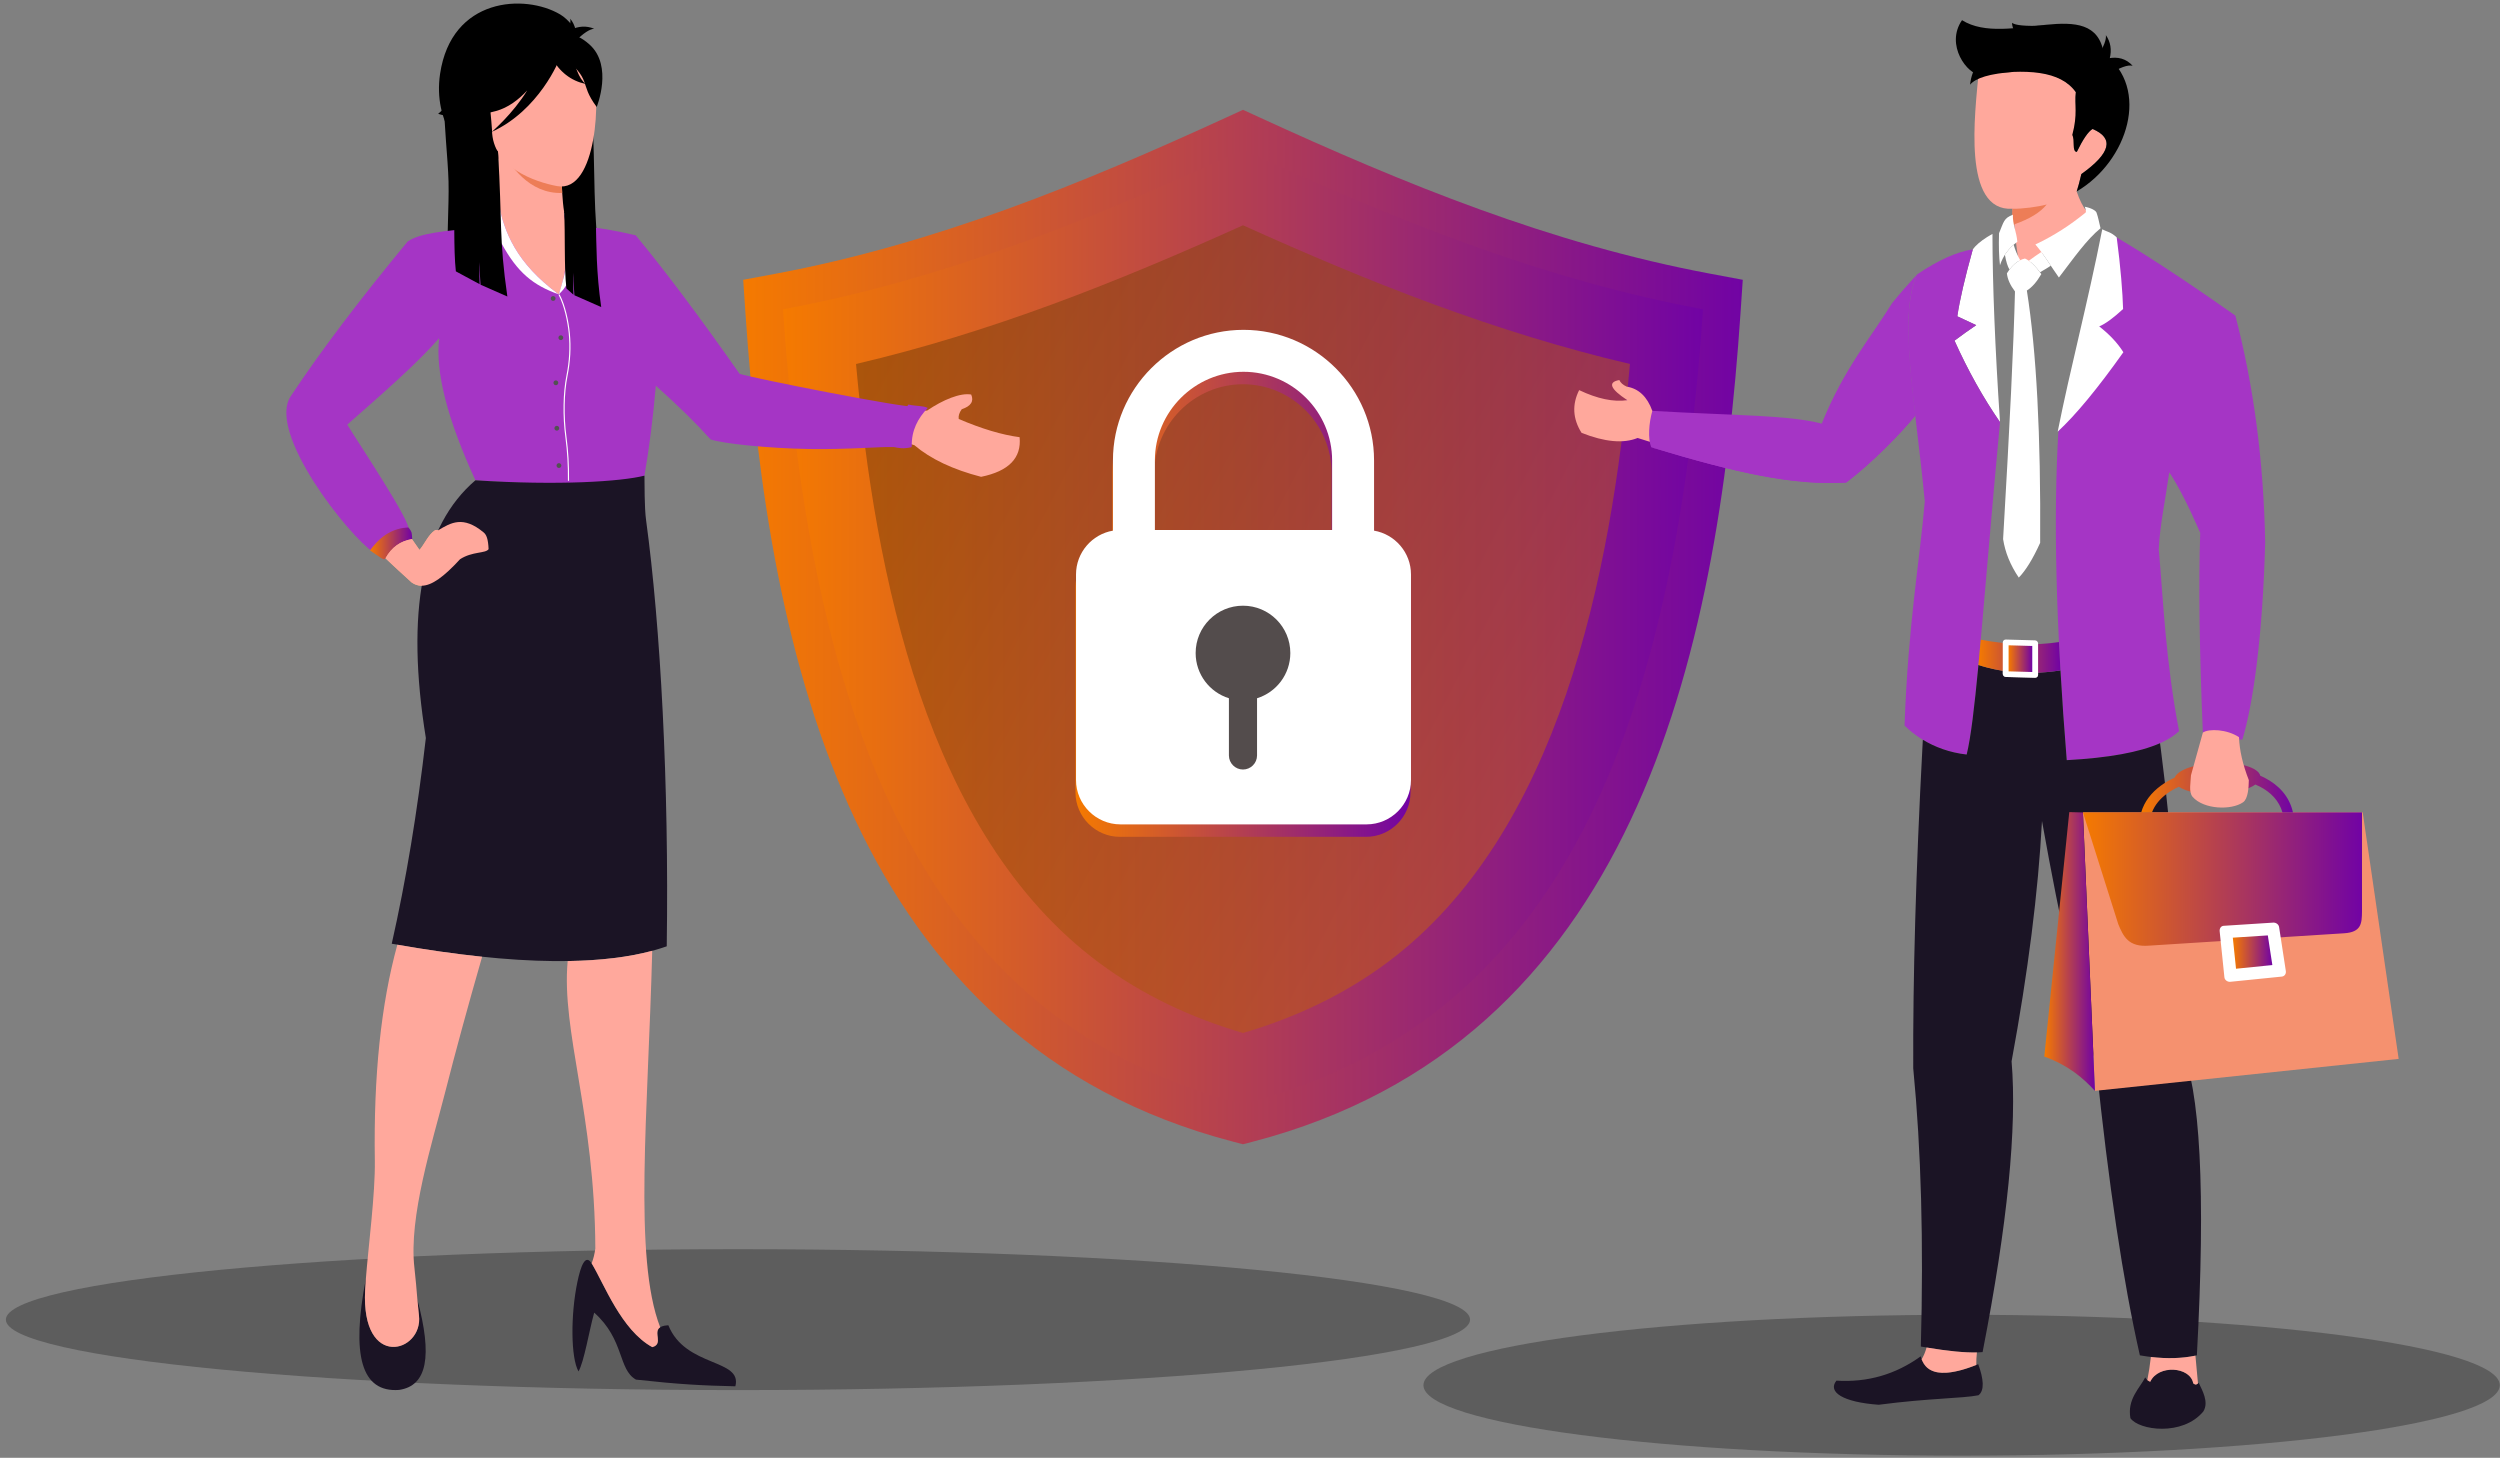 <svg width="415" height="242" viewBox="0 0 415 242" fill="none" xmlns="http://www.w3.org/2000/svg">
<rect x="0" y="0" width="415" height="242" fill="#808080" stroke="none"/>
<path opacity="0.5" fill-rule="evenodd" clip-rule="evenodd" d="M122.502 207.367C189.618 207.367 244.029 212.601 244.029 219.06C244.029 225.519 189.618 230.754 122.502 230.754C55.385 230.754 0.976 225.519 0.976 219.06C0.976 212.601 55.385 207.367 122.502 207.367Z" fill="#3A3A3A"/>
<g opacity="0.5">
<path fill-rule="evenodd" clip-rule="evenodd" d="M325.628 218.253C374.967 218.253 414.966 223.487 414.966 229.947C414.966 236.404 374.967 241.64 325.628 241.64C276.289 241.64 236.292 236.404 236.292 229.947C236.292 223.487 276.289 218.253 325.628 218.253Z" fill="#3A3A3A"/>
</g>
<path fill-rule="evenodd" clip-rule="evenodd" d="M288.925 51.981C285.026 109.419 271.201 173.069 207.907 189.537L206.335 189.946L204.764 189.537C141.47 173.069 127.644 109.419 123.745 51.981L123.37 46.447L128.822 45.425C155.216 40.476 179.42 30.584 203.732 19.423L206.335 18.229L208.938 19.423C233.251 30.584 257.454 40.476 283.849 45.425L289.3 46.447L288.925 51.981Z" fill="url(#paint0_linear_1269_1095)"/>
<path fill-rule="evenodd" clip-rule="evenodd" d="M282.698 51.348C256.615 46.459 233.349 37.287 206.335 24.885C179.321 37.287 156.054 46.459 129.972 51.348C135.295 129.798 158.56 170.859 206.335 183.29C254.11 170.859 277.374 129.798 282.698 51.348Z" fill="url(#paint1_linear_1269_1095)"/>
<path fill-rule="evenodd" clip-rule="evenodd" d="M270.569 60.42C248.234 55.19 227.31 46.868 206.335 37.394C185.36 46.868 164.436 55.191 142.102 60.42C145.24 95.313 153.745 138.454 182.414 159.795C189.654 165.186 197.735 168.945 206.335 171.478C214.935 168.945 223.016 165.186 230.256 159.795C258.925 138.455 267.429 95.313 270.569 60.42Z" fill="url(#paint2_linear_1269_1095)" fill-opacity="0.46"/>
<path fill-rule="evenodd" clip-rule="evenodd" d="M191.626 90.048H221.044C221.044 86.196 221.044 82.345 221.044 78.494C221.044 74.453 219.388 70.776 216.72 68.108C214.053 65.441 210.376 63.785 206.335 63.785C202.294 63.785 198.617 65.441 195.95 68.108C193.282 70.776 191.626 74.453 191.626 78.494V90.048ZM228.007 90.048V90.153C231.476 90.748 234.138 93.788 234.138 97.42V131.542C234.138 135.597 230.82 138.914 226.766 138.914H185.904C181.85 138.914 178.532 135.597 178.532 131.542V97.42C178.532 93.788 181.194 90.748 184.663 90.153V78.494C184.663 72.531 187.1 67.111 191.026 63.184C194.952 59.259 200.371 56.821 206.335 56.821C212.299 56.821 217.717 59.259 221.644 63.184C225.57 67.111 228.007 72.531 228.007 78.494C228.007 82.345 228.007 86.196 228.007 90.048Z" fill="url(#paint3_linear_1269_1095)"/>
<path fill-rule="evenodd" clip-rule="evenodd" d="M191.712 87.981H221.13C221.13 84.129 221.13 80.278 221.13 76.427C221.13 72.386 219.474 68.709 216.806 66.041C214.139 63.374 210.462 61.718 206.421 61.718C202.38 61.718 198.703 63.374 196.035 66.041C193.368 68.709 191.712 72.386 191.712 76.427L191.712 87.981ZM228.093 87.981V88.087C231.562 88.681 234.224 91.721 234.224 95.353V129.475C234.224 133.53 230.906 136.847 226.853 136.847H185.99C181.936 136.847 178.619 133.53 178.619 129.475V95.353C178.619 91.721 181.281 88.681 184.749 88.087V76.427C184.749 70.464 187.186 65.044 191.113 61.118C195.039 57.192 200.458 54.754 206.421 54.754C212.385 54.754 217.803 57.192 221.73 61.118C225.656 65.044 228.093 70.464 228.093 76.427C228.093 80.278 228.093 84.129 228.093 87.981Z" fill="white"/>
<path fill-rule="evenodd" clip-rule="evenodd" d="M206.336 100.546C210.675 100.546 214.194 104.065 214.194 108.404C214.194 111.931 211.87 114.916 208.67 115.91V125.407C208.67 126.69 207.619 127.741 206.336 127.741C205.051 127.741 204 126.69 204 125.407V115.91C200.8 114.916 198.477 111.931 198.477 108.404C198.477 104.065 201.995 100.546 206.336 100.546Z" fill="#534C4C"/>
<path fill-rule="evenodd" clip-rule="evenodd" d="M73.72 16.783C73.638 20.034 74.356 26.309 74.456 30.117C74.562 34.215 74.099 40.233 74.371 44.322L78.232 46.785C78.258 45.287 78.222 44.003 78.305 42.779C78.301 43.229 78.31 45.065 78.388 46.884L82.76 49.177C81.72 38.492 82.368 35.806 82.103 22.936C82.196 22.065 73.72 16.783 73.72 16.783Z" fill="black"/>
<path fill-rule="evenodd" clip-rule="evenodd" d="M151.782 73.899C132.674 68.016 129.192 73.58 124.04 72.873C125.379 69.742 126.723 66.902 128.073 64.349C138.099 65.908 139.118 68.328 153.891 68.163C156.535 66.352 159.444 65.172 161.218 65.493C161.705 66.607 161.181 67.421 159.646 67.936C159.232 68.514 159.066 69.052 159.149 69.551C162.976 71.186 166.344 72.193 169.253 72.573C169.593 76.021 167.463 78.213 162.862 79.152C158.17 77.939 154.477 76.188 151.782 73.899Z" fill="#FFA89C"/>
<path fill-rule="evenodd" clip-rule="evenodd" d="M60.155 75.089C62.997 80.895 66.321 86.683 69.632 91.287C70.39 90.474 71.123 88.71 72.199 88.034C72.627 87.764 73.309 88.46 73.764 88.246C75.934 87.223 78.342 86.929 80.287 88.386C80.773 88.752 81.034 89.466 81.106 91.16C81.023 93.487 79.074 93.93 76.365 92.833C72.736 96.791 70.322 98.078 68.343 96.695C59.39 88.658 53.462 81.995 50.561 76.707C53.546 74.436 56.745 73.897 60.155 75.089Z" fill="#F9AF79"/>
<path fill-rule="evenodd" clip-rule="evenodd" d="M89.491 10.874C89.491 10.874 89.402 13.42 90.547 13.919C91.693 14.412 90.71 21.626 90.894 25.332C91.137 30.28 90.791 35.09 91.198 40.018L95.115 42.838C95.09 41.026 95.011 39.477 95.053 37.995C95.064 38.537 95.134 40.756 95.273 42.952L99.692 45.543C98.3 32.675 98.942 31.884 98.245 16.343C98.309 15.287 89.491 10.874 89.491 10.874Z" fill="black"/>
<path fill-rule="evenodd" clip-rule="evenodd" d="M96.049 6.175L82.706 26.421C82.706 26.421 81.18 23.433 79.486 24.503C76.843 26.174 71.865 20.36 73.049 12.284C74.933 -0.46 87.142 -1.051 92.978 2.391C94.45 3.258 95.706 5.033 96.049 6.175Z" fill="black"/>
<path fill-rule="evenodd" clip-rule="evenodd" d="M101.913 47.073C100.047 48.781 97.621 50.316 94.478 51.504C82.695 55.968 76.634 46.323 73.924 39.504C75.455 38.329 76.986 37.905 77.873 37.677C78.737 37.453 79.653 37.258 80.415 37.117C81.637 35.885 83.091 31.327 82.638 24.617L83.23 24.691L93.174 26.009C93.174 26.009 93.149 29.118 93.327 32.031C93.467 34.304 93.733 36.461 94.232 36.932C95.001 36.994 95.465 37.036 95.465 37.036L95.471 37.046C95.629 37.239 99.032 41.434 101.913 47.073Z" fill="#FFA89C"/>
<path fill-rule="evenodd" clip-rule="evenodd" d="M93.176 26.014C93.176 26.014 93.148 29.119 93.327 32.031C87.821 32.224 84.597 27.397 83.23 24.692L93.176 26.014Z" fill="#ED7D57"/>
<path fill-rule="evenodd" clip-rule="evenodd" d="M92.468 30.891C88.917 30.224 81.729 27.863 81.673 21.596C81.148 13.5 79.118 8.176 87.389 7.172C95.66 6.161 97.474 9.149 98.306 11.811C99.807 15.539 99.167 32.148 92.468 30.891Z" fill="#FFA89C"/>
<path fill-rule="evenodd" clip-rule="evenodd" d="M86.197 52.935C86.197 52.849 86.269 52.779 86.354 52.779C86.44 52.779 86.51 52.849 86.51 52.935C86.51 53.019 86.44 53.09 86.352 53.09C86.269 53.09 86.197 53.019 86.197 52.935Z" fill="url(#paint4_linear_1269_1095)"/>
<path fill-rule="evenodd" clip-rule="evenodd" d="M87.221 52.935C87.221 52.849 87.291 52.779 87.377 52.779C87.465 52.779 87.533 52.849 87.533 52.94C87.533 53.024 87.463 53.09 87.375 53.09C87.291 53.09 87.221 53.024 87.221 52.935Z" fill="url(#paint5_linear_1269_1095)"/>
<path fill-rule="evenodd" clip-rule="evenodd" d="M101.513 51.952C101.333 51.387 101.646 50.778 102.213 50.598C102.782 50.419 103.386 50.73 103.567 51.297C103.747 51.868 103.434 52.472 102.865 52.651C102.299 52.831 101.692 52.52 101.513 51.952Z" fill="#6D96CE"/>
<path fill-rule="evenodd" clip-rule="evenodd" d="M101.697 51.891C101.517 51.325 101.832 50.721 102.399 50.541C102.965 50.358 103.571 50.675 103.752 51.241C103.932 51.807 103.618 52.416 103.05 52.595C102.483 52.773 101.877 52.463 101.697 51.891Z" fill="white"/>
<path fill-rule="evenodd" clip-rule="evenodd" d="M102.057 51.565C102.057 51.481 102.127 51.409 102.213 51.409C102.299 51.409 102.371 51.481 102.371 51.565C102.371 51.65 102.299 51.721 102.213 51.721C102.125 51.721 102.057 51.65 102.057 51.565Z" fill="url(#paint6_linear_1269_1095)"/>
<path fill-rule="evenodd" clip-rule="evenodd" d="M103.079 51.565C103.079 51.481 103.149 51.409 103.235 51.409C103.321 51.409 103.393 51.481 103.393 51.565C103.393 51.656 103.321 51.721 103.235 51.721C103.149 51.721 103.079 51.656 103.079 51.565Z" fill="url(#paint7_linear_1269_1095)"/>
<path fill-rule="evenodd" clip-rule="evenodd" d="M82.784 33.757C80.564 35.036 79.883 37.138 78.379 37.919C74.019 38.329 69.721 38.666 67.675 40.084C59.672 49.758 53.208 58.312 48.281 65.743C44.205 71.774 57.941 89.023 62.005 91.693L67.742 87.905C68.702 87.271 58.974 72.726 57.649 70.483C63.407 65.43 69.228 60.346 72.909 56.131C72.229 61.66 74.231 69.526 78.918 79.73C95.223 80.791 104.577 80.533 106.979 78.957C107.773 74.395 108.402 69.417 108.868 64.026C112.611 67.376 115.642 70.351 117.964 72.951C120.106 73.655 127.464 74.42 134.32 74.537C140.541 74.643 146.315 74.131 148.078 74.215C150.185 74.314 149.629 73.108 150.19 72.443C151.519 70.865 151.302 68.771 151.978 67.508C150.323 67.796 125.091 62.804 122.771 62.053C116.113 52.558 110.364 44.894 105.525 39.056C101.768 38.18 98.964 37.722 97.114 37.683C96.324 36.749 95.151 35.948 93.597 35.281C94.502 40.267 94.317 44.245 92.768 48.871C85.645 43.65 83.672 38.433 82.784 33.757Z" fill="#A535C5"/>
<path fill-rule="evenodd" clip-rule="evenodd" d="M70.691 122.508C67.31 101.562 70.052 87.302 78.917 79.73C92.688 80.625 103.124 79.942 106.979 78.957C107.02 80.43 106.946 84.111 107.256 86.392C109.653 104.05 111.069 130.161 110.679 157.089C100.962 160.503 85.745 160.359 65.028 156.66C67.394 146.186 69.281 134.801 70.691 122.508Z" fill="#1B1425"/>
<path fill-rule="evenodd" clip-rule="evenodd" d="M97.114 37.683C97.952 40.142 98.399 42.173 98.456 43.775C97.496 43.012 96.788 42.491 96.331 42.209C93.89 48.221 93.553 47.961 92.768 48.872C93.963 44.863 95.289 40.522 93.597 35.281C95.151 35.949 96.324 36.749 97.114 37.683Z" fill="white"/>
<path fill-rule="evenodd" clip-rule="evenodd" d="M82.784 33.757C83.672 38.433 85.645 43.65 92.768 48.872C88.511 47.36 85.891 45.261 83.225 40.343C82.784 42.007 82.226 43.953 81.55 46.178C79.699 43.884 78.641 41.132 78.38 37.919C79.883 37.138 80.564 35.036 82.784 33.757Z" fill="white"/>
<path fill-rule="evenodd" clip-rule="evenodd" d="M69.289 215.752C71.789 225.081 70.946 230.048 66.234 230.729C59.976 231.181 58.279 225 60.735 212.258C60.68 212.953 60.638 213.594 60.611 214.168C59.92 227.513 70.271 224.527 69.55 218.381C69.45 217.525 69.368 216.648 69.289 215.752Z" fill="#1B1425"/>
<path fill-rule="evenodd" clip-rule="evenodd" d="M69.55 218.381C70.271 224.527 59.919 227.513 60.611 214.168C60.638 213.594 60.68 212.953 60.735 212.258C61.158 206.823 62.308 198.116 62.222 192.628C62.002 178.606 63.247 166.672 65.96 156.825C70.979 157.702 75.67 158.367 80.033 158.82C77.674 167.015 75.629 174.512 73.898 181.31C71.771 189.659 67.804 202.011 68.798 210.489C69.011 212.305 69.143 214.063 69.289 215.752C69.368 216.648 69.45 217.525 69.55 218.381Z" fill="#FFA89C"/>
<path fill-rule="evenodd" clip-rule="evenodd" d="M110.946 219.991C107.335 220.187 110.632 222.995 108.281 223.627C103.141 220.817 100.294 213.155 98.244 209.772C97.164 207.992 96.382 210.256 95.85 212.791C94.707 218.234 94.741 225.42 96.033 227.655C96.973 226.018 97.781 220.977 98.636 217.898C103.679 222.383 102.577 227.33 105.57 229.015C112.743 229.808 116.622 230.006 122.07 230.125C123.267 225.495 113.793 227.058 110.946 219.991Z" fill="#1B1425"/>
<path fill-rule="evenodd" clip-rule="evenodd" d="M108.268 157.833C107.582 184.746 105.102 208.727 109.59 220.326C108.343 221.132 110.206 223.109 108.281 223.627C103.14 220.817 100.294 213.155 98.243 209.772C98.233 209.752 98.221 209.734 98.21 209.716C98.497 209 98.702 208.177 98.826 207.249C98.737 184.927 93.156 171.16 94.234 159.537C99.667 159.457 104.345 158.889 108.268 157.833Z" fill="#FFA89C"/>
<path fill-rule="evenodd" clip-rule="evenodd" d="M148.121 74.149C148.876 71.582 148.808 69.758 150.8 67.156C152.144 67.456 153.199 67.317 154.011 67.719C152.354 69.445 151.299 71.447 151.352 74.053C151.329 74.117 151.305 74.18 151.28 74.243C149.984 74.527 149.287 74.419 148.121 74.149Z" fill="#A535C5"/>
<path fill-rule="evenodd" clip-rule="evenodd" d="M67.789 87.555C68.468 88.359 68.346 88.556 68.423 89.486C68.424 89.501 68.39 89.491 68.374 89.494C66.463 89.807 65.004 90.865 63.992 92.669C63.723 93.15 63.097 92.475 61.427 91.374C63.322 88.739 65.424 87.666 67.789 87.555Z" fill="url(#paint8_linear_1269_1095)"/>
<path fill-rule="evenodd" clip-rule="evenodd" d="M92.752 49.016C93.671 50.746 94.22 53.406 94.406 55.322C94.631 57.645 94.495 59.998 94.037 62.287C93.716 63.892 93.578 65.558 93.55 67.194C93.518 68.99 93.615 70.818 93.853 72.598C94.171 74.97 94.291 77.259 94.271 79.647L94.27 79.739C94.269 79.791 94.313 79.835 94.364 79.835C94.416 79.835 94.46 79.792 94.461 79.74L94.462 79.647C94.482 77.251 94.361 74.953 94.043 72.573C93.807 70.802 93.71 68.982 93.741 67.197C93.769 65.571 93.907 63.918 94.227 62.323C94.688 60.017 94.823 57.646 94.595 55.305C94.407 53.369 93.849 50.673 92.922 48.925C92.897 48.878 92.838 48.861 92.791 48.886C92.746 48.911 92.728 48.97 92.752 49.016Z" fill="white"/>
<path fill-rule="evenodd" clip-rule="evenodd" d="M74.09 19.903C74.118 22.876 75.048 28.587 75.276 32.064C75.522 35.804 75.263 41.318 75.672 45.045L79.614 47.176C79.59 45.807 79.51 44.636 79.552 43.514C79.564 43.925 79.634 45.602 79.774 47.262L84.221 49.222C82.819 39.491 83.377 37.018 82.676 25.266C82.74 24.467 74.09 19.903 74.09 19.903Z" fill="black"/>
<path fill-rule="evenodd" clip-rule="evenodd" d="M93.638 35.118C93.856 38.78 93.618 44.223 94.019 47.874L95.194 48.929C95.17 47.559 95.089 46.388 95.132 45.266C95.143 45.678 95.213 47.355 95.354 49.015L99.801 50.975C98.961 45.14 99.017 40.699 98.917 37.059L93.638 35.118Z" fill="black"/>
<path fill-rule="evenodd" clip-rule="evenodd" d="M95.561 6.796C94.629 6.272 94.315 5.672 94.621 4.994C96.01 4.311 97.346 4.237 98.63 4.772C97.861 4.839 96.838 5.513 95.561 6.796Z" fill="black"/>
<path fill-rule="evenodd" clip-rule="evenodd" d="M93.553 6.605C94.311 7.359 94.974 7.497 95.543 7.017C95.82 5.495 95.527 4.19 94.661 3.1C94.808 3.858 94.438 5.026 93.553 6.605Z" fill="black"/>
<path fill-rule="evenodd" clip-rule="evenodd" d="M72.2 88.034C71.124 88.71 70.39 90.475 69.631 91.287C69.215 90.708 68.797 90.11 68.381 89.494C66.479 89.807 65.018 90.836 63.992 92.67C65.353 93.97 66.803 95.312 68.344 96.694C68.864 97.058 69.415 97.237 70.01 97.232C71.676 97.215 73.691 95.749 76.365 92.833C78.427 91.497 80.602 91.905 81.106 91.16C81.034 89.466 80.755 88.775 80.287 88.385C76.868 85.545 74.856 86.76 72.737 88.03C72.54 87.965 72.353 87.937 72.2 88.034Z" fill="#FFA89C"/>
<path fill-rule="evenodd" clip-rule="evenodd" d="M91.823 49.148C92.044 49.148 92.224 49.328 92.224 49.549C92.224 49.77 92.044 49.949 91.823 49.949C91.602 49.949 91.422 49.77 91.422 49.549C91.422 49.328 91.602 49.148 91.823 49.148Z" fill="#525252"/>
<path fill-rule="evenodd" clip-rule="evenodd" d="M93.096 55.659C93.317 55.659 93.497 55.837 93.497 56.059C93.497 56.28 93.317 56.459 93.096 56.459C92.875 56.459 92.696 56.28 92.696 56.059C92.696 55.837 92.876 55.659 93.096 55.659Z" fill="#525252"/>
<path fill-rule="evenodd" clip-rule="evenodd" d="M92.274 63.145C92.495 63.145 92.675 63.326 92.675 63.547C92.675 63.768 92.495 63.946 92.274 63.946C92.053 63.946 91.874 63.768 91.874 63.547C91.874 63.326 92.053 63.145 92.274 63.145Z" fill="#525252"/>
<path fill-rule="evenodd" clip-rule="evenodd" d="M92.433 70.689C92.655 70.689 92.833 70.869 92.833 71.089C92.833 71.31 92.655 71.49 92.433 71.49C92.212 71.49 92.033 71.31 92.033 71.089C92.033 70.868 92.212 70.689 92.433 70.689Z" fill="#525252"/>
<path fill-rule="evenodd" clip-rule="evenodd" d="M92.783 76.883C93.005 76.883 93.184 77.062 93.184 77.283C93.184 77.505 93.005 77.684 92.783 77.684C92.562 77.684 92.383 77.505 92.383 77.283C92.383 77.062 92.562 76.883 92.783 76.883Z" fill="#525252"/>
<path fill-rule="evenodd" clip-rule="evenodd" d="M97.855 7.387C95.203 5.009 93.382 5.66 92.397 6.47C83.385 2.919 78.222 9.157 78.222 9.157C77.611 15.185 72.735 18.881 72.735 18.881C72.735 18.881 75.753 20.227 82.338 18.428C84.349 17.877 86.082 16.562 87.524 15C85.102 18.952 81.623 21.896 81.623 21.896C89.385 18.365 92.865 10.141 93.11 9.138C98.582 13.467 95.946 13.601 99.051 17.755C99.051 17.755 101.833 10.941 97.855 7.387Z" fill="black"/>
<path fill-rule="evenodd" clip-rule="evenodd" d="M94.755 7.834C92.855 7.65 91.784 8.211 91.541 9.517C92.878 11.934 94.762 13.405 97.19 13.931C96.131 13.05 95.32 11.016 94.755 7.834Z" fill="black"/>
<path fill-rule="evenodd" clip-rule="evenodd" d="M346.473 35.21C345.783 34.354 345.201 33.212 344.729 31.784C344.979 31.023 345.238 30.058 345.502 28.895C350.367 25.436 350.989 22.941 347.366 21.41C346.653 21.831 345.781 23.1 344.754 25.214C343.899 25.198 344.704 22.963 344.245 22.133C345.189 18.581 344.324 17.508 344.587 15.299C342.074 11.736 335.987 10.782 328.475 11.918C327.836 18.842 325.698 35.177 334.07 34.65L334.132 35.56C334.582 38.387 334.582 41.404 335.297 43.853L335.628 44.477C338.34 42.9 342.028 39.851 346.473 35.21Z" fill="#FFA89C"/>
<path fill-rule="evenodd" clip-rule="evenodd" d="M328.863 12.479C336.375 11.343 342.075 11.736 344.587 15.299C344.325 17.508 344.939 18.857 343.996 22.41C344.454 23.241 343.899 25.198 344.755 25.214C345.782 23.1 346.653 21.831 347.366 21.41C350.988 22.942 350.367 25.436 345.502 28.895C345.237 30.058 344.979 31.023 344.729 31.784C353.275 26.762 357.017 14.6 349.229 8.894C347.65 -1.189 333.158 8.065 325.695 3.348C322.858 7.451 326.582 12.437 328.863 12.479Z" fill="black"/>
<path fill-rule="evenodd" clip-rule="evenodd" d="M339.752 33.944C338.376 34.327 335.66 34.698 334.07 34.65L334.012 35.65C334.099 36.198 334.075 36.911 334.2 37.458C334.216 37.452 334.486 37.193 334.502 37.188C336.961 36.329 338.711 35.248 339.752 33.944Z" fill="#ED7D57"/>
<path fill-rule="evenodd" clip-rule="evenodd" d="M350.039 12.364C349.327 11.344 349.273 10.456 349.877 9.702C351.576 9.346 352.957 9.751 354.019 10.919C353.214 10.716 351.888 11.198 350.039 12.364Z" fill="black"/>
<path fill-rule="evenodd" clip-rule="evenodd" d="M348.282 9.209C348.983 9.993 349.626 10.167 350.212 9.729C350.573 8.25 350.36 6.951 349.574 5.83C349.673 6.583 349.242 7.709 348.282 9.209Z" fill="black"/>
<path fill-rule="evenodd" clip-rule="evenodd" d="M334.152 11.942C334.091 9.76 333.241 8.453 331.602 8.021C328.836 9.291 327.313 11.303 327.033 14.058C327.956 12.932 330.33 12.227 334.152 11.942Z" fill="black"/>
<path fill-rule="evenodd" clip-rule="evenodd" d="M339.173 4.26C338.84 5.188 339.275 6.401 337.962 6.684C337.094 10.685 333.937 5.288 334 3.794C334.559 4.215 336.283 4.371 339.173 4.26Z" fill="black"/>
<path fill-rule="evenodd" clip-rule="evenodd" d="M276.694 74.133C276.108 73.933 274.142 73.472 271.847 72.703C269.491 73.661 266.389 73.377 262.539 71.852C261.073 69.528 260.939 67.163 262.138 64.759C265.174 66.205 267.839 66.762 270.134 66.431C267.282 64.553 266.842 63.438 268.808 63.086C268.998 63.529 269.406 63.894 270.032 64.181C272.014 64.501 273.433 65.842 274.287 68.204C275.345 68.49 276.437 68.75 276.998 68.927C276.425 70.289 276.314 71.927 276.694 74.133Z" fill="#FFA89C"/>
<path fill-rule="evenodd" clip-rule="evenodd" d="M324.448 56.547C326.687 61.513 329.206 66.022 332.001 70.073C331.177 57.712 330.76 47.295 330.747 38.823C329.493 39.526 328.559 40.199 327.869 40.931C327.736 41.086 327.609 41.242 327.487 41.398C326.163 46.128 325.306 49.831 324.916 52.507C326.153 53.073 327.198 53.562 328.052 53.976C326.892 54.757 325.69 55.614 324.448 56.547Z" fill="white"/>
<path fill-rule="evenodd" clip-rule="evenodd" d="M350.617 38.97C357.725 43.091 366.551 49.201 371.066 52.385C374.114 64 375.765 76.547 376.02 90.027C375.605 105.518 374.062 116.728 372.234 122.769C369.567 122.885 366.728 122.623 365.675 121.61C365.099 107.983 364.952 96.926 365.237 88.437C363.286 83.96 361.573 80.615 360.096 78.4C359.451 83.011 358.562 87.01 358.351 91.13C359.104 99.569 359.471 109.648 361.727 121.365C358.916 124.06 352.7 125.666 343.078 126.186C341.275 103.999 340.821 85.683 341.717 71.237C344.843 68.772 346.532 62.969 351.14 57.435C350.197 56.192 348.508 56.036 347.566 52.968C348.595 52.63 349.953 51.793 351.641 50.459C351.772 47.969 350.873 43.703 350.617 38.97Z" fill="#A535C5"/>
<path fill-rule="evenodd" clip-rule="evenodd" d="M332.001 70.074C329.245 99.495 328.091 118.622 326.469 125.253C321.857 124.747 318.303 122.584 316.156 120.449C316.733 103.712 318.688 93.021 319.513 83.237C318.023 67.171 314.973 52.4 318.261 45.534C321.792 43.156 324.868 41.778 327.487 41.398C326.163 46.129 325.306 49.832 324.916 52.507C326.153 53.074 327.199 53.563 328.052 53.976C326.892 54.757 325.69 55.614 324.448 56.547C326.687 61.513 329.205 66.022 332.001 70.074Z" fill="#A535C5"/>
<path fill-rule="evenodd" clip-rule="evenodd" d="M314.091 50.313C315.41 48.698 316.799 47.105 318.261 45.534C315.982 50.292 316.748 58.849 317.929 69.001C315.631 71.85 310.686 76.937 306.452 80.103C297.762 80.603 288.453 78.588 274.101 74.245C273.521 72.752 273.708 70.274 274.287 68.205C288.265 69.011 296.804 68.876 302.41 70.319C306.042 61.272 310.646 55.91 314.091 50.313Z" fill="#A535C5"/>
<path fill-rule="evenodd" clip-rule="evenodd" d="M341.776 46.069C344.306 42.751 346.382 39.78 348.688 37.89C348.439 36.878 348.301 36.063 348.024 35.299C347.894 34.936 347.109 34.512 346.066 34.316C346.161 34.483 346.37 35.187 346.197 35.297C346.153 35.324 346.117 35.362 346.077 35.395C343.628 37.373 341.044 39.081 337.872 40.584C339.386 42.349 340.437 44.202 341.776 46.069Z" fill="white"/>
<path fill-rule="evenodd" clip-rule="evenodd" d="M331.84 38.717C331.774 40.875 331.827 42.645 331.997 44.03C332.517 42.441 333.477 41.144 334.876 40.141C334.76 38.505 334.068 37.233 334.143 35.639C332.619 36.212 332.629 36.826 331.84 38.717Z" fill="white"/>
<path fill-rule="evenodd" clip-rule="evenodd" d="M333.147 45.377C334.008 43.989 335.006 43.169 336.141 42.914C336.986 43.283 337.894 44.143 338.864 45.493C338.107 46.797 337.306 47.709 336.458 48.227C338.05 58.253 338.787 72.214 338.666 90.108C337.459 92.772 336.276 94.697 335.118 95.881C333.72 93.818 332.852 91.688 332.515 89.491C333.619 70.711 334.276 57.007 334.486 48.38C333.69 47.333 333.243 46.332 333.147 45.377Z" fill="white"/>
<path fill-rule="evenodd" clip-rule="evenodd" d="M338.862 41.828C339.419 42.577 339.926 43.339 340.437 44.107C339.97 44.419 339.372 44.781 338.643 45.194C337.996 44.334 337.377 43.695 336.786 43.282C337.494 42.758 338.186 42.273 338.862 41.828ZM334.266 40.622C334.529 41.547 334.894 42.403 335.358 43.19C334.716 43.504 334.121 44.022 333.578 44.745C333.27 44.263 333.016 43.446 332.812 42.294C333.206 41.676 333.69 41.118 334.266 40.622Z" fill="white"/>
<path fill-rule="evenodd" clip-rule="evenodd" d="M317.597 177.333C317.532 162.278 318.038 144.556 319.117 124.166V124.164L319.19 122.8C321.153 123.988 323.607 124.939 326.469 125.253C327.152 122.461 327.751 117.453 328.424 110.394C328.831 110.524 329.241 110.645 329.656 110.757H329.657C330.578 111.004 331.512 111.203 332.458 111.353V111.872C332.458 112.141 332.685 112.368 332.961 112.377L337.82 112.513C338.096 112.521 338.322 112.307 338.322 112.037V111.668C339.201 111.629 340.091 111.55 340.993 111.438V111.437C341.339 111.393 341.687 111.344 342.035 111.289C342.309 116.044 342.657 121.01 343.078 126.186C350.006 125.812 355.169 124.873 358.566 123.372C358.619 123.769 358.672 124.168 358.724 124.566C360.695 139.732 361.788 156.089 362.001 173.636C365.268 180.644 366.161 197.76 364.681 224.987C361.898 225.605 358.743 225.605 355.217 224.987C352.437 212.738 350.018 196.622 347.96 176.638C345.066 167.07 342.07 153.624 338.971 136.296C338.346 148.05 336.663 161.343 333.923 176.177C334.848 187.133 333.243 203.225 329.112 224.448C326.941 224.657 323.524 224.349 318.858 223.526C319.333 206.265 318.913 190.868 317.597 177.333Z" fill="#1B1425"/>
<path fill-rule="evenodd" clip-rule="evenodd" d="M364.986 229.545C364.538 229.975 364.394 229.852 364.078 229.642C363.563 226.828 358.258 226.501 356.941 229.372C356.549 229.219 356.274 228.975 356.113 228.64C355.187 230.46 353.091 232.243 353.649 235.416C355.059 237.443 362.317 238.45 365.755 234.299C366.729 232.721 365.527 230.72 364.986 229.545ZM328.384 226.454C329.273 228.861 329.471 230.837 328.424 231.613C325.755 232.148 320.286 232.084 311.863 233.191C305.915 232.764 303.339 231.07 304.844 229.188C310.012 229.508 314.678 228.161 318.842 225.146C319.617 228.295 322.799 228.73 328.384 226.454Z" fill="#1B1425"/>
<path fill-rule="evenodd" clip-rule="evenodd" d="M364.441 225.037C364.584 226.721 364.726 228.259 364.865 229.654C364.51 229.95 364.363 229.832 364.078 229.642C363.563 226.828 358.258 226.501 356.941 229.372L356.932 229.368L356.923 229.366V229.365L356.915 229.362L356.906 229.358L356.905 229.357L356.896 229.355L356.888 229.351L356.887 229.35L356.879 229.347L356.871 229.344L356.869 229.343L356.863 229.34L356.854 229.336L356.851 229.335L356.846 229.332L356.837 229.329L356.834 229.328L356.829 229.325L356.82 229.32L356.816 229.319L356.812 229.317L356.804 229.313L356.8 229.311L356.796 229.308L356.787 229.305L356.783 229.303L356.78 229.301L356.771 229.296L356.767 229.294L356.763 229.293L356.756 229.288L356.75 229.286L356.748 229.285L356.739 229.28L356.734 229.278L356.731 229.276L356.724 229.272L356.718 229.269L356.716 229.268L356.709 229.263L356.701 229.26L356.7 229.259L356.693 229.254L356.686 229.251H356.685L356.677 229.246L356.67 229.242L356.647 229.228L356.64 229.223L356.639 229.222L356.632 229.219L356.625 229.214L356.624 229.214L356.617 229.209L356.61 229.204L356.609 229.203L356.604 229.2L356.596 229.196L356.594 229.194L356.589 229.19L356.582 229.186L356.579 229.184L356.575 229.181L356.568 229.176L356.565 229.174L356.554 229.166L356.551 229.164L356.547 229.161L356.54 229.155L356.536 229.153L356.533 229.151L356.526 229.146L356.522 229.143L356.52 229.14L356.512 229.136L356.509 229.132L356.5 229.125L356.494 229.121L356.492 229.119L356.486 229.115L356.482 229.11L356.48 229.109L356.473 229.104L356.468 229.099L356.467 229.098L356.461 229.093L356.455 229.088L356.454 229.088C356.686 227.958 356.883 226.682 357.045 225.257C359.745 225.573 362.211 225.501 364.441 225.037ZM319.808 223.687C319.605 224.431 319.332 225.082 318.993 225.641C319.023 225.723 319.055 225.803 319.089 225.881C319.242 226.231 319.435 226.535 319.67 226.793L319.673 226.796C319.751 226.882 319.832 226.961 319.919 227.037L319.923 227.041C319.949 227.063 319.977 227.086 320.004 227.109L320.016 227.118C320.315 227.357 320.663 227.539 321.059 227.667L321.068 227.67C321.103 227.681 321.139 227.692 321.175 227.702L321.195 227.708C321.232 227.718 321.268 227.728 321.306 227.737L321.317 227.74C321.356 227.75 321.397 227.759 321.437 227.768L321.444 227.77C321.484 227.778 321.525 227.787 321.565 227.794L321.585 227.798L321.702 227.819L321.714 227.82C322.115 227.883 322.556 227.902 323.036 227.875L323.057 227.874L323.201 227.865L323.223 227.863L323.366 227.851L323.397 227.848L323.541 227.833L323.566 227.83L323.724 227.811L323.727 227.81L323.891 227.788L323.929 227.782C324.326 227.723 324.745 227.638 325.185 227.529L325.234 227.517L325.406 227.472L325.428 227.467L325.596 227.421L325.649 227.406L325.804 227.363L325.858 227.347L326.014 227.302L326.079 227.281L326.237 227.233L326.282 227.219L326.458 227.163L326.505 227.147L326.681 227.09L326.721 227.076L326.905 227.013L326.951 226.998L327.135 226.933L327.362 226.85C327.506 226.798 327.653 226.743 327.801 226.685L327.834 226.672L328.063 226.583C328.055 225.908 328.089 225.215 328.168 224.504C326.172 224.559 323.386 224.287 319.808 223.687Z" fill="#FFA89C"/>
<path fill-rule="evenodd" clip-rule="evenodd" d="M316.825 52.767C316.648 57.262 317.211 62.837 317.929 69C315.63 71.85 310.686 76.937 306.451 80.103C297.762 80.603 288.452 78.588 274.101 74.245C284.531 76.605 295.196 78.003 306.093 78.439C308.299 76.852 311.69 73.503 316.266 68.392C316.122 64.488 316.309 59.279 316.825 52.767Z" fill="#A535C5"/>
<path fill-rule="evenodd" clip-rule="evenodd" d="M342.036 111.288C337.195 112.05 332.659 111.752 328.424 110.393C328.551 109.065 328.679 107.665 328.812 106.193C333.478 107.061 337.803 107.191 341.785 106.581C341.861 108.127 341.944 109.696 342.036 111.288Z" fill="url(#paint9_linear_1269_1095)"/>
<path fill-rule="evenodd" clip-rule="evenodd" d="M337.821 106.3L332.96 106.163C332.683 106.156 332.459 106.374 332.459 106.651V111.86C332.459 112.136 332.684 112.368 332.96 112.375L337.821 112.512C338.097 112.52 338.322 112.302 338.322 112.026V106.815C338.322 106.539 338.097 106.308 337.821 106.3Z" fill="white"/>
<path fill-rule="evenodd" clip-rule="evenodd" d="M337.356 107.23V111.556L333.425 111.446V107.12L337.356 107.23Z" fill="url(#paint10_linear_1269_1095)"/>
<path fill-rule="evenodd" clip-rule="evenodd" d="M345.767 134.863L347.758 181.083L398.178 175.775L392.208 134.863H345.767Z" fill="#F5916F"/>
<path fill-rule="evenodd" clip-rule="evenodd" d="M339.354 175.388C343.414 176.882 345.765 178.925 347.757 181.083L345.767 134.864L343.5 134.808L339.354 175.388Z" fill="url(#paint11_linear_1269_1095)"/>
<path fill-rule="evenodd" clip-rule="evenodd" d="M345.767 134.863L351.631 153.406C352.474 155.46 353.339 157.259 356.756 156.976L389.114 154.925C391.999 154.742 392.067 153.283 392.092 151.308V134.863H345.767Z" fill="url(#paint12_linear_1269_1095)"/>
<path fill-rule="evenodd" clip-rule="evenodd" d="M369.125 153.684L377.356 153.154C377.807 153.124 378.26 153.441 378.33 153.893L379.45 161.202C379.518 161.652 379.234 162.068 378.789 162.113L370.226 162.978C369.779 163.024 369.299 162.696 369.252 162.24L368.464 154.595C368.418 154.139 368.673 153.714 369.125 153.684Z" fill="white"/>
<path fill-rule="evenodd" clip-rule="evenodd" d="M370.646 155.653L371.178 160.81L377.21 160.2L376.456 155.277L370.646 155.653Z" fill="url(#paint13_linear_1269_1095)"/>
<path fill-rule="evenodd" clip-rule="evenodd" d="M355.44 134.863C355.945 133.07 357.123 131.576 358.718 130.407C359.404 129.904 360.168 129.463 360.99 129.087C361.478 127.824 364.402 126.761 367.973 126.625C371.756 126.479 374.894 127.426 375.203 128.765C375.441 128.87 375.675 128.979 375.902 129.096C378.277 130.312 380.052 132.216 380.629 134.863H378.887C378.33 132.922 376.949 131.508 375.143 130.582C374.899 130.457 374.647 130.341 374.39 130.234C373.202 131.081 370.873 131.714 368.173 131.818C365.345 131.925 362.877 131.424 361.683 130.603C360.965 130.933 360.3 131.317 359.704 131.755C358.565 132.59 357.69 133.631 357.226 134.863L355.44 134.863Z" fill="url(#paint14_linear_1269_1095)"/>
<path fill-rule="evenodd" clip-rule="evenodd" d="M363.701 128.7C363.673 129.81 363.275 131.489 363.982 132.288C365.841 134.385 370.39 134.53 372.344 133.183C373.186 132.605 373.283 130.713 373.305 129.5C372.3 126.931 371.755 124.555 371.674 122.371C369.683 121.049 366.676 120.923 365.676 121.61L363.701 128.7Z" fill="#FFA89C"/>
<path fill-rule="evenodd" clip-rule="evenodd" d="M352.479 58.469C348.208 64.493 344.572 68.891 341.574 71.66C343.68 61.088 346.58 50.257 348.974 38.063C349.809 38.511 350.397 38.488 351.375 39.413C352.016 44.23 352.368 48.739 352.433 51.296C350.813 52.795 349.492 53.758 348.468 54.186C350.171 55.502 351.506 56.93 352.479 58.469Z" fill="white"/>
<defs>
<linearGradient id="paint0_linear_1269_1095" x1="123.37" y1="104.086" x2="289.3" y2="104.086" gradientUnits="userSpaceOnUse">
<stop stop-color="#F57A00"/>
<stop offset="1" stop-color="#7103A4"/>
</linearGradient>
<linearGradient id="paint1_linear_1269_1095" x1="129.972" y1="104.087" x2="282.698" y2="104.087" gradientUnits="userSpaceOnUse">
<stop stop-color="#F57A00"/>
<stop offset="1" stop-color="#7103A4"/>
</linearGradient>
<linearGradient id="paint2_linear_1269_1095" x1="227.195" y1="284.012" x2="63.702" y2="198.821" gradientUnits="userSpaceOnUse">
<stop stop-color="#F37803"/>
<stop offset="1" stop-color="#5A310A"/>
</linearGradient>
<linearGradient id="paint3_linear_1269_1095" x1="178.532" y1="97.867" x2="234.138" y2="97.867" gradientUnits="userSpaceOnUse">
<stop stop-color="#F57A00"/>
<stop offset="1" stop-color="#7103A4"/>
</linearGradient>
<linearGradient id="paint4_linear_1269_1095" x1="86.197" y1="52.934" x2="86.51" y2="52.934" gradientUnits="userSpaceOnUse">
<stop stop-color="#F57A00"/>
<stop offset="1" stop-color="#7103A4"/>
</linearGradient>
<linearGradient id="paint5_linear_1269_1095" x1="87.221" y1="52.934" x2="87.533" y2="52.934" gradientUnits="userSpaceOnUse">
<stop stop-color="#F57A00"/>
<stop offset="1" stop-color="#7103A4"/>
</linearGradient>
<linearGradient id="paint6_linear_1269_1095" x1="102.057" y1="51.565" x2="102.371" y2="51.565" gradientUnits="userSpaceOnUse">
<stop stop-color="#F57A00"/>
<stop offset="1" stop-color="#7103A4"/>
</linearGradient>
<linearGradient id="paint7_linear_1269_1095" x1="103.079" y1="51.565" x2="103.393" y2="51.565" gradientUnits="userSpaceOnUse">
<stop stop-color="#F57A00"/>
<stop offset="1" stop-color="#7103A4"/>
</linearGradient>
<linearGradient id="paint8_linear_1269_1095" x1="61.427" y1="90.191" x2="68.423" y2="90.191" gradientUnits="userSpaceOnUse">
<stop stop-color="#F57A00"/>
<stop offset="1" stop-color="#7103A4"/>
</linearGradient>
<linearGradient id="paint9_linear_1269_1095" x1="328.424" y1="108.946" x2="342.036" y2="108.946" gradientUnits="userSpaceOnUse">
<stop stop-color="#F57A00"/>
<stop offset="1" stop-color="#7103A4"/>
</linearGradient>
<linearGradient id="paint10_linear_1269_1095" x1="333.425" y1="109.338" x2="337.356" y2="109.338" gradientUnits="userSpaceOnUse">
<stop stop-color="#F57A00"/>
<stop offset="1" stop-color="#7103A4"/>
</linearGradient>
<linearGradient id="paint11_linear_1269_1095" x1="339.354" y1="157.946" x2="347.757" y2="157.946" gradientUnits="userSpaceOnUse">
<stop stop-color="#F57A00"/>
<stop offset="1" stop-color="#7103A4"/>
</linearGradient>
<linearGradient id="paint12_linear_1269_1095" x1="345.767" y1="145.934" x2="392.092" y2="145.934" gradientUnits="userSpaceOnUse">
<stop stop-color="#F57A00"/>
<stop offset="1" stop-color="#7103A4"/>
</linearGradient>
<linearGradient id="paint13_linear_1269_1095" x1="370.646" y1="158.044" x2="377.21" y2="158.044" gradientUnits="userSpaceOnUse">
<stop stop-color="#F57A00"/>
<stop offset="1" stop-color="#7103A4"/>
</linearGradient>
<linearGradient id="paint14_linear_1269_1095" x1="355.44" y1="130.737" x2="380.629" y2="130.737" gradientUnits="userSpaceOnUse">
<stop stop-color="#F57A00"/>
<stop offset="1" stop-color="#7103A4"/>
</linearGradient>
</defs>
</svg>
